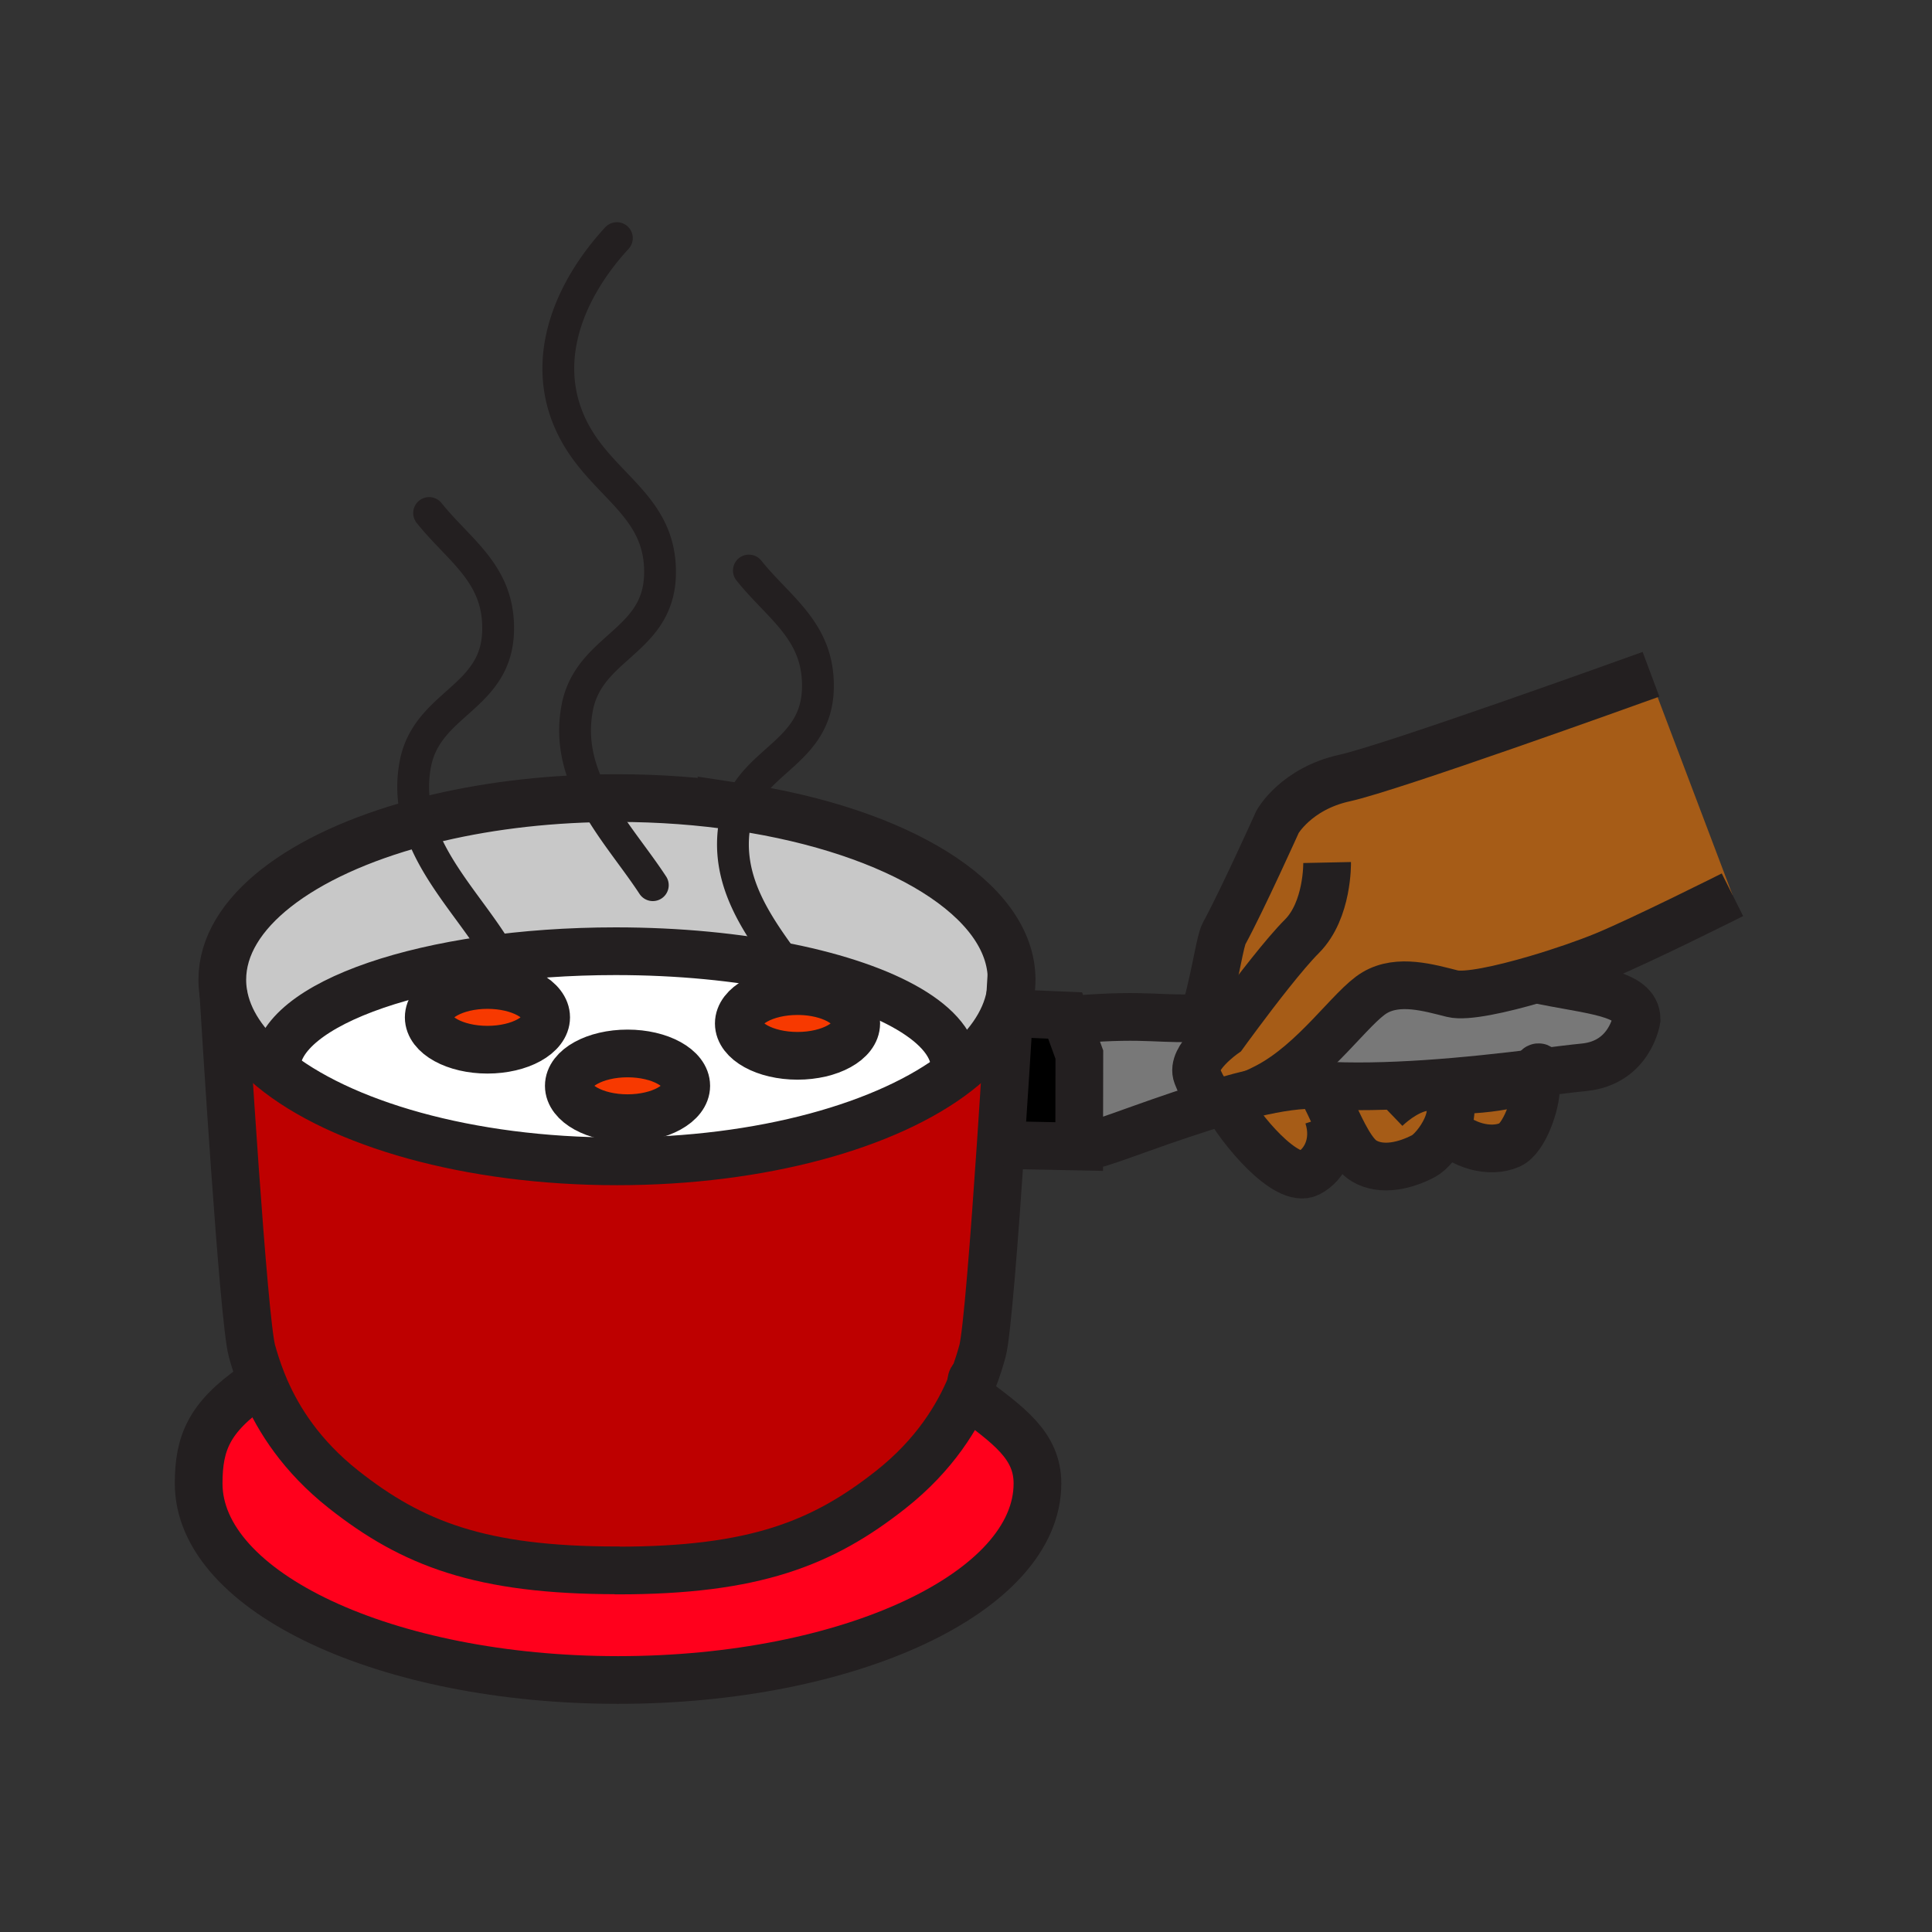 <?xml version="1.0"?><svg xmlns="http://www.w3.org/2000/svg" width="850.394" height="850.394" viewBox="0 0 850.394 850.394" overflow="visible"><rect x="0" y="0" width="850.394" height="850.394" fill="#333333" stroke="none"/><path d="M347.01 425.82c43.85 8.9 73.24 25.291 73.24 44.03l.96 2c-30.24 23.54-85.94 39.33-149.64 39.33-65.21 0-122.03-16.54-151.74-41l1.9-.33c0-28.26 66.82-51.16 149.26-51.16 27.77 0 53.76 2.6 76.02 7.13zm7.58 10.56c-1.16-.08-2.35-.13-3.55-.13-14.28 0-25.85 6.37-25.85 14.24 0 7.859 11.57 14.24 25.85 14.24 14.27 0 25.84-6.381 25.84-14.24 0-7.21-9.7-13.15-22.29-14.11zm-52.53 41.56c0-7.87-11.57-14.25-25.85-14.25-14.27 0-25.84 6.38-25.84 14.25 0 7.859 11.57 14.239 25.84 14.239 14.28.001 25.85-6.379 25.85-14.239zM240.4 447.8c0-7.87-11.57-14.24-25.85-14.24-14.27 0-25.84 6.37-25.84 14.24 0 7.86 11.57 14.24 25.84 14.24 14.28 0 25.85-6.38 25.85-14.24z" fill="#fff"></path><path d="M354.59 436.38c12.59.96 22.29 6.9 22.29 14.11 0 7.859-11.57 14.24-25.84 14.24-14.28 0-25.85-6.381-25.85-14.24 0-7.87 11.57-14.24 25.85-14.24 1.2 0 2.39.05 3.55.13zM276.21 463.69c14.28 0 25.85 6.38 25.85 14.25 0 7.859-11.57 14.239-25.85 14.239-14.27 0-25.84-6.38-25.84-14.239 0-7.87 11.57-14.25 25.84-14.25zM214.55 433.56c14.28 0 25.85 6.37 25.85 14.24 0 7.86-11.57 14.24-25.85 14.24-14.27 0-25.84-6.38-25.84-14.24 0-7.87 11.57-14.24 25.84-14.24z" fill="#f73900"></path><path d="M586.9 489.97l-2.311 1.271c3.91 11.96-1.71 21.68-8.56 25.12-9.91 4.96-30.17-19.36-36.78-31.75 3.2-.021 7.27-1.07 12.58-3.4h.01c10.72-2.53 20.76-4.06 28.54-3.57 1.991 2.599 4.161 7.259 6.521 12.329z" fill="#a65c17" class="aac-skin-fill"></path><path d="M627.31 478.51c2.381-.229 4.681.17 6.69 1.49 5.84 3.86 5.28 10.58 2.54 16.62-2.57 5.67-7.06 10.74-9.97 12.26-7.721 4.05-18.2 6.83-26.16 2.12-5.101-3-9.58-12.58-13.51-21.03-2.36-5.069-4.53-9.729-6.521-12.33 14.84.94 31.11.5 46.84-.54l.091 1.41z" fill="#a65c17" class="aac-skin-fill"></path><path d="M664.66 503.88c-8.91 4.01-21.42.19-28.12-7.26 2.74-6.04 3.3-12.76-2.54-16.62 27.41 0 38.09-4.32 41.79-7.34-.16 1.32-.14 3.13.27 5.57.28 7.33-5.15 22.83-11.4 25.65zM545.25 446.37c-5.39.689-9.89 1.14-13.8 1.43l-.311-4.66c4.221-15.819 5.851-28.87 7.69-32.28 8.13-14.96 23.52-49.17 23.52-49.17s8.12-14.53 29.5-19.23c20.341-4.47 124.07-41.79 134.07-45.39l36.64 96.77s-39.88 20.02-56.55 26.86c-7.68 3.14-18.819 7.03-29.939 10.29-15.431 4.529-30.811 7.87-36.771 6.38-10.26-2.57-23.72-6.62-34.189-.43-10.48 6.199-26.08 30.35-47.471 41.47a98.756 98.756 0 0 1-5.8 2.8h-.01c-4.13.98-8.36 2.11-12.61 3.33-.08.02-.16.04-.239.07-6.61-.07-9.5-4.601-12.11-11.33-3-7.69 11.86-18.061 11.86-18.061s2.61-3.619 6.52-8.849z" fill="#a65c17" class="aac-skin-fill"></path><path d="M426 614c17.86 13.31 30.65 22.08 30.65 38.97 0 47.78-82.65 86.5-184.61 86.5-101.95 0-184.6-38.72-184.6-86.5 0-17.92 4.65-29.16 24.56-42.97l3.34-2c.46 1.16.94 2.34 1.47 3.55 5.8 13.29 15.86 29.38 34.45 44.061 30.06 23.729 60.13 35.6 120.25 35.6l.32.07c60.13 0 90.19-11.86 120.26-35.601 19.48-15.38 29.6-32.33 35.25-45.97-.13 2.31-.14 5.08-1.34 4.29z" fill="#ff001c"></path><path d="M421.21 471.85c12.97-10.1 21.26-21.63 23.47-33.949-.14 2.27-.3 4.96-.479 7.979-.86 14.11-2.21 35.64-3.72 58.021-2.73 40.399-6.03 83.569-8.051 90.859-.97 3.5-2.229 7.65-4 12.23-.83-.59-1 .93-1.09 2.72-5.65 13.64-15.77 30.59-35.25 45.97-30.07 23.74-60.13 35.601-120.26 35.601l-.32-.07c-60.12 0-90.19-11.87-120.25-35.6-18.59-14.681-28.65-30.771-34.45-44.061-.53-1.21-1.01-2.39-1.47-3.55-1.99-5.02-3.38-9.54-4.43-13.31-3.81-13.71-12-147.65-12.6-157.641 1.87 11.96 9.46 23.2 21.52 33.13 29.71 24.46 86.53 41 151.74 41 63.7.001 119.4-15.789 149.64-39.329z" fill="#be0000"></path><path d="M475.09 464.21l-.07 39.76v.7L442 504l-1.52-.1c1.51-22.381 2.859-43.91 3.72-58.021l1.8.121 22.83.98 1.1 3.029 5.16 14.201z"></path><path d="M444.68 437.9c-2.21 12.319-10.5 23.85-23.47 33.949l-.96-2c0-18.739-29.39-35.13-73.24-44.03-13.73-18.71-28.2-38.51-23.49-64a35.56 35.56 0 0 1 1.89-6.62c69.58 10.42 119.87 40.52 119.87 76.03 0 2.251-.2 4.471-.6 6.671z" fill="#c8c8c8"></path><path d="M545.25 446.37c-3.91 5.229-6.52 8.85-6.52 8.85s-14.86 10.37-11.86 18.061c2.61 6.729 5.5 11.26 12.11 11.33-25.95 7.46-52.28 18.319-58.48 19.37l-5.48-.011.07-39.76-5.16-14.2 3.601-1.31c33.1-2.67 37.1.6 57.92-.9 3.909-.29 8.409-.74 13.799-1.43zM720.37 448.7s-2.851 19.13-23.21 21.09c-4.851.47-12.101 1.39-20.93 2.47 2.829-2.63.279-4.01-.391.05-13.54 1.641-30.72 3.61-48.62 4.79-15.729 1.04-32 1.48-46.84.54-7.78-.489-17.82 1.04-28.54 3.57 1.78-.79 3.72-1.71 5.8-2.8 21.391-11.12 36.99-35.271 47.471-41.47 10.47-6.19 23.93-2.141 34.189.43 5.96 1.49 21.34-1.851 36.771-6.38 23.2 5.05 44.3 5.57 44.3 17.71z" fill="#787878"></path><path d="M261.4 351.42c3.36-.09 6.76-.14 10.17-.14 18.79 0 36.89 1.37 53.84 3.92a35.56 35.56 0 0 0-1.89 6.62c-4.71 25.49 9.76 45.29 23.49 64-22.26-4.53-48.25-7.13-76.02-7.13-82.44 0-149.26 22.9-149.26 51.16l-1.9.33c-12.06-9.93-19.65-21.17-21.52-33.13-.31-1.92-.46-3.859-.46-5.819 0-29.5 34.72-55.271 86.38-69.121 22.91-6.15 49.15-9.95 77.17-10.69z" fill="#c8c8c8"></path><g fill="none" stroke="#231f20"><path d="M325.41 355.2c69.58 10.42 119.87 40.52 119.87 76.03 0 2.25-.2 4.47-.601 6.67-2.21 12.319-10.5 23.85-23.47 33.949-30.24 23.54-85.94 39.33-149.64 39.33-65.21 0-122.03-16.54-151.74-41-12.06-9.93-19.65-21.17-21.52-33.13-.31-1.92-.46-3.859-.46-5.819 0-29.5 34.72-55.271 86.38-69.121 22.91-6.15 49.15-9.95 77.17-10.69 3.36-.09 6.76-.14 10.17-.14 18.791.001 36.891 1.371 53.841 3.921z" stroke-width="21"></path><path d="M116.81 611.55c-.53-1.21-1.01-2.39-1.47-3.55-1.99-5.02-3.38-9.54-4.43-13.31-3.81-13.71-12-147.65-12.6-157.641-.03-.39-.04-.59-.04-.59M445.18 429.4s-.18 3.119-.5 8.5c-.14 2.27-.3 4.96-.479 7.979-.86 14.11-2.21 35.64-3.72 58.021-2.73 40.399-6.03 83.569-8.051 90.859-.97 3.5-2.229 7.65-4 12.23-.34.89-.699 1.8-1.09 2.72-5.65 13.64-15.77 30.59-35.25 45.97-30.07 23.74-60.13 35.601-120.26 35.601l-.32-.07c-60.12 0-90.19-11.87-120.25-35.6-18.59-14.681-28.65-30.771-34.45-44.061" stroke-width="21"></path><path d="M426 614c1.2.79 1.21-1.98 1.34-4.29.09-1.79.26-3.31 1.09-2.72.011.01.021.01.03.02M426 614c17.86 13.31 30.65 22.08 30.65 38.97 0 47.78-82.65 86.5-184.61 86.5-101.95 0-184.6-38.72-184.6-86.5 0-17.92 4.65-29.16 24.56-42.97M121.73 469.85c0-28.26 66.82-51.16 149.26-51.16 27.77 0 53.76 2.6 76.02 7.13 43.85 8.9 73.24 25.291 73.24 44.03" stroke-width="21"></path><path d="M240.4 447.8c0 7.86-11.57 14.24-25.85 14.24-14.27 0-25.84-6.38-25.84-14.24 0-7.87 11.57-14.24 25.84-14.24 14.28 0 25.85 6.37 25.85 14.24zM302.06 477.94c0 7.859-11.57 14.239-25.85 14.239-14.27 0-25.84-6.38-25.84-14.239 0-7.87 11.57-14.25 25.84-14.25 14.28 0 25.85 6.38 25.85 14.25zM376.88 450.49c0 7.859-11.57 14.24-25.84 14.24-14.28 0-25.85-6.381-25.85-14.24 0-7.87 11.57-14.24 25.85-14.24 1.2 0 2.39.05 3.55.13 12.59.96 22.29 6.9 22.29 14.11z" stroke-width="21"></path><path d="M271.52 104.81c-22.87 24.85-35.64 58.75-16.34 89.31 13.47 21.32 36.17 30.46 35.32 59.07-.87 29.66-31.44 31.37-36.47 58.55-2.75 14.85 1.03 27.77 7.37 39.68 7.26 13.61 17.88 25.89 25.94 38.2M329.63 251.13c13.42 16.76 31.12 26.82 30.37 52.15-.8 27.04-26.29 30.85-34.59 51.92a35.56 35.56 0 0 0-1.89 6.62c-4.71 25.49 9.76 45.29 23.49 64 2.6 3.55 5.17 7.06 7.58 10.56.76 1.11 1.51 2.22 2.24 3.33M188.88 225.81c13.41 16.76 31.11 26.83 30.36 52.15-.88 29.66-31.45 31.37-36.47 58.55-1.7 9.2-.91 17.66 1.46 25.6 5.81 19.53 21.09 35.89 31.84 52.28" stroke-width="14" stroke-linecap="round" stroke-linejoin="round"></path><path stroke-width="21" d="M446 446l22.83.98 1.1 3.03 5.16 14.2-.07 39.76v.7L442 504M551.83 481.21c-4.13.98-8.36 2.11-12.61 3.33-.08.02-.16.04-.239.07-25.95 7.46-52.28 18.319-58.48 19.37M676.07 430.99c23.199 5.05 44.3 5.569 44.3 17.71 0 0-2.851 19.13-23.21 21.09-4.851.47-12.101 1.39-20.93 2.47-.131.01-.261.03-.391.05-13.54 1.641-30.72 3.61-48.62 4.79-15.729 1.04-32 1.48-46.84.54-7.78-.489-17.82 1.04-28.54 3.57M473.53 448.7c33.1-2.67 37.1.6 57.92-.9 3.91-.29 8.41-.74 13.8-1.43M531.14 443.14c4.221-15.819 5.851-28.87 7.69-32.28 8.13-14.96 23.52-49.17 23.52-49.17s8.12-14.53 29.5-19.23c20.341-4.47 124.07-41.79 134.07-45.39.51-.18.78-.28.78-.28"></path><path d="M584.15 379.65s.439 20.95-11.12 32.5c-7.63 7.63-20.17 24-27.78 34.22-3.91 5.229-6.52 8.85-6.52 8.85s-14.86 10.37-11.86 18.061c2.61 6.729 5.5 11.26 12.11 11.33h.27c3.2-.021 7.27-1.07 12.58-3.4h.01c1.78-.79 3.72-1.71 5.8-2.8 21.391-11.12 36.99-35.271 47.471-41.47 10.47-6.19 23.93-2.141 34.189.43 5.96 1.49 21.34-1.851 36.771-6.38 11.12-3.26 22.26-7.15 29.939-10.29 16.67-6.84 56.55-26.86 56.55-26.86" stroke-width="21"></path><path d="M538 482c.32.77.74 1.62 1.22 2.54.011.02.03.04.03.07 6.61 12.39 26.87 36.71 36.78 31.75 6.85-3.44 12.47-13.16 8.56-25.12M580.38 477.64c1.99 2.601 4.16 7.261 6.521 12.33 3.93 8.45 8.409 18.03 13.51 21.03 7.96 4.71 18.439 1.93 26.16-2.12 2.91-1.52 7.399-6.59 9.97-12.26 2.74-6.04 3.3-12.76-2.54-16.62-2.01-1.32-4.31-1.72-6.69-1.49-6.38.62-13.369 5.7-17.31 9.49" stroke-width="21"></path><path d="M636 496c.18.21.36.42.54.62 6.7 7.45 19.21 11.27 28.12 7.26 6.25-2.82 11.68-18.32 11.399-25.649M675.79 472.66c-.16 1.32-.14 3.13.27 5.57M634 480c27.41 0 38.09-4.32 41.79-7.34v-.01c.16-.131.31-.261.44-.391 2.829-2.63.279-4.01-.391.05-.02.11-.04.221-.05.341" stroke-width="21"></path></g><path fill="none" d="M0 0h850.394v850.394H0z"></path></svg>